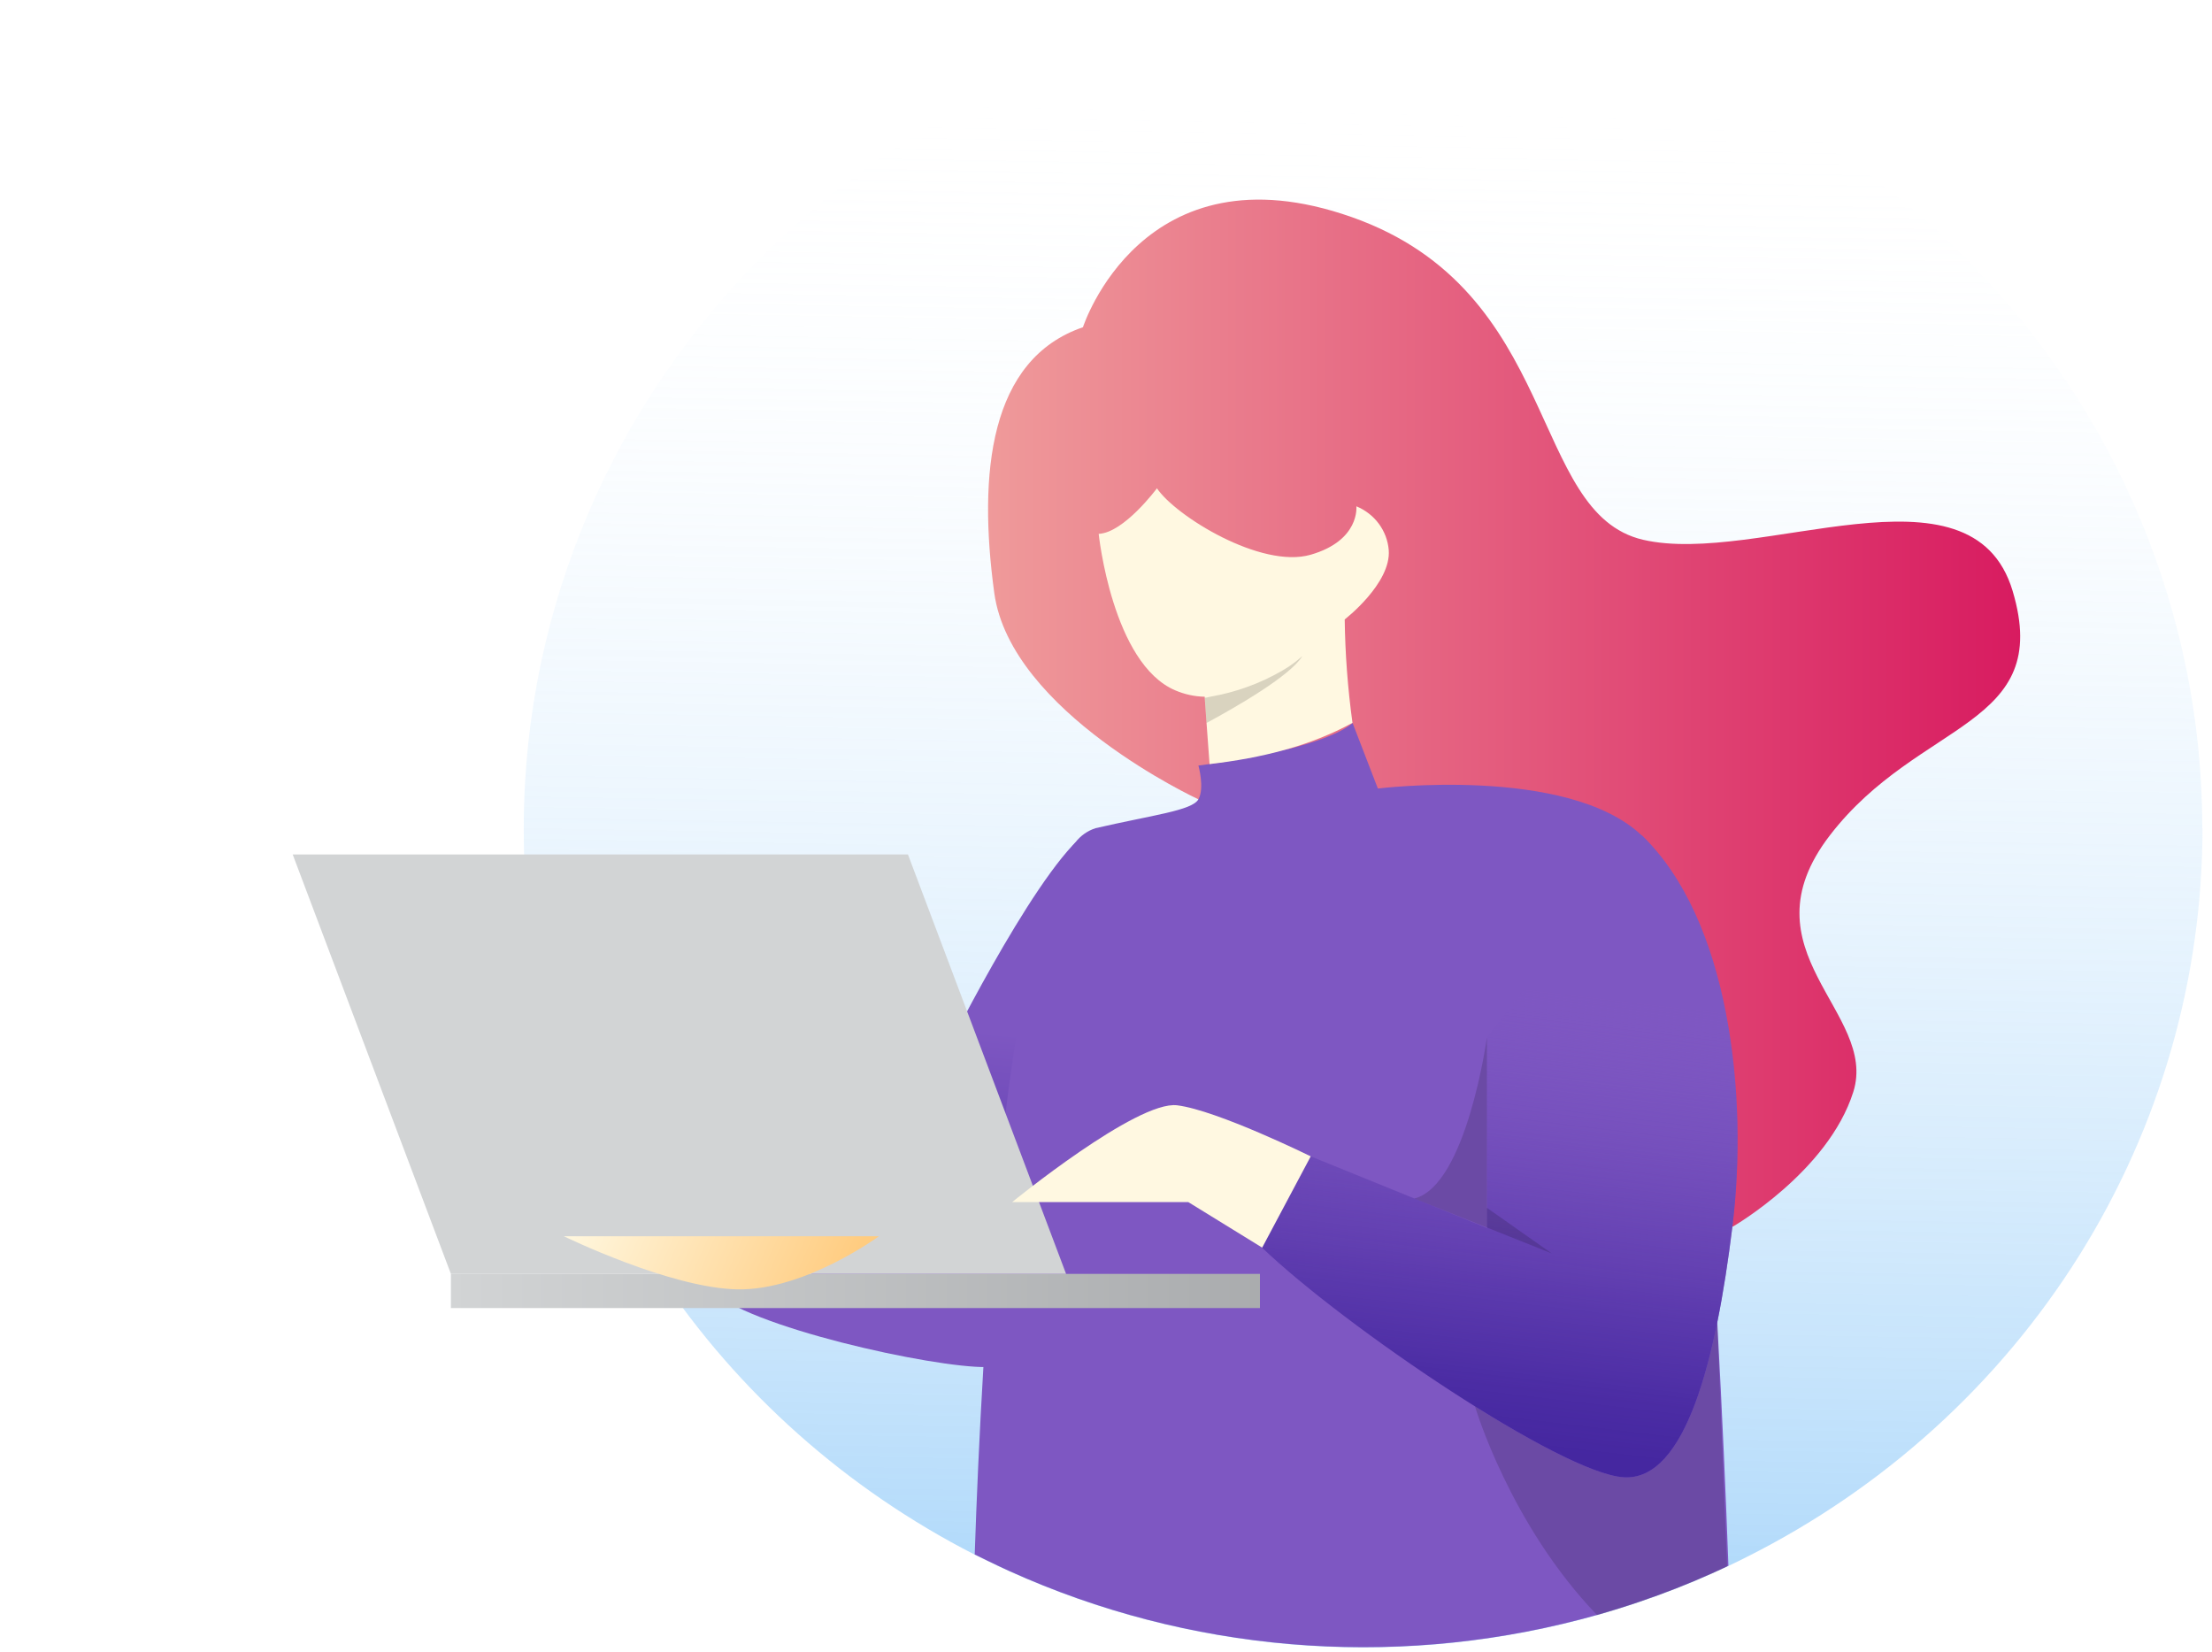 <svg width="154" height="115" viewBox="0 0 154 115" fill="none" xmlns="http://www.w3.org/2000/svg">
<path d="M153.339 57.67C153.333 68.148 150.371 78.422 144.779 87.367C139.186 96.312 131.177 103.582 121.631 108.38C121.202 108.6 120.769 108.811 120.334 109.013L120.243 109.057L119.932 109.202C119.676 109.325 119.423 109.44 119.162 109.554C117.53 110.284 115.857 110.939 114.142 111.52C113.168 111.851 112.184 112.157 111.19 112.439L110 112.76C96.763 116.2 82.709 115.006 70.28 109.387C69.771 109.154 69.262 108.916 68.761 108.67L67.86 108.23C58.94 103.669 51.372 96.944 45.887 88.702C45.31 87.843 44.76 86.963 44.237 86.063C43.772 85.281 43.321 84.488 42.885 83.684C38.652 75.636 36.45 66.717 36.464 57.67C36.464 56.602 36.494 55.541 36.554 54.486C37.399 39.66 44.138 25.74 55.338 15.688C66.538 5.635 81.315 0.243 96.526 0.658C111.738 1.072 126.184 7.261 136.791 17.908C147.398 28.555 153.33 42.821 153.325 57.67H153.339Z" fill="url(#paint0_linear)"/>
<path d="M83.425 55.642C83.425 55.642 70.357 49.596 69.221 41.276C68.085 32.956 68.883 25.006 75.395 22.781C75.395 22.781 79.514 9.967 94.115 15.116C108.716 20.266 106.413 35.727 114.394 37.578C122.375 39.429 137.278 31.633 140.121 41.144C142.965 50.656 133.614 50.075 127.4 58.149C121.185 66.222 130.784 70.462 129.026 76.02C127.269 81.578 120.631 85.399 120.631 85.399L83.425 55.642Z" fill="url(#paint1_linear)"/>
<path d="M65.53 73.891L69.221 83.684H69.622L75.395 58.149C71.749 61.267 65.53 73.891 65.53 73.891Z" fill="url(#paint2_linear)"/>
<path d="M59.05 87.4L56.711 88.548C53.809 90.245 49.474 89.761 49.474 89.761C51.817 92.334 65.012 95.245 68.721 95.17L69.406 86.059H61.186L59.05 87.4Z" fill="url(#paint3_linear)"/>
<path d="M120.333 109L120.243 109.044L119.932 109.189C119.676 109.312 119.423 109.427 119.162 109.541C117.53 110.271 115.857 110.926 114.142 111.506C113.168 111.838 112.184 112.144 111.19 112.426L110 112.747C96.763 116.186 82.709 114.993 70.28 109.374C69.771 109.141 69.262 108.903 68.761 108.657L67.86 108.217C67.986 104.444 68.18 99.928 68.464 95.166C68.644 92.189 68.865 89.115 69.126 86.063C69.194 85.267 69.266 84.476 69.338 83.684C70.402 72.436 72.105 62.005 74.836 58.69L74.877 58.646C75.224 58.18 75.713 57.834 76.274 57.656C80.217 56.742 82.997 56.434 83.435 55.642C83.872 54.851 83.435 53.294 83.435 53.294L84.219 53.189C85.359 53.022 87.572 52.67 89.667 52.142C89.68 52.146 89.694 52.146 89.707 52.142C91.56 51.672 93.313 51.065 94.169 50.335L95.927 54.895C95.927 54.895 109.144 53.263 114.304 58.166C114.336 58.189 114.364 58.216 114.389 58.246C114.444 58.294 114.495 58.345 114.543 58.4C114.85 58.716 115.123 59.062 115.358 59.433C117.039 62.071 118.229 72.66 119.054 84.146C119.243 86.784 119.414 89.511 119.563 92.18C119.905 98.345 120.162 104.317 120.333 109Z" fill="url(#paint4_linear)"/>
<path opacity="0.15" d="M120.243 109.057L119.932 109.202C119.676 109.325 119.423 109.44 119.162 109.554C117.53 110.284 115.857 110.939 114.142 111.52C113.168 111.851 112.184 112.157 111.19 112.439C105.102 106.111 102.686 97.897 102.686 97.897L119.554 92.18L120.243 109.057Z" fill="black"/>
<path d="M114.299 58.149C120.406 63.997 121.735 76.275 120.608 85.412C119.482 94.55 117.391 103.108 113.047 102.844C108.702 102.58 93.669 92.404 87.86 86.855L91.253 80.501L103.529 85.492V72.19L114.299 58.149Z" fill="url(#paint5_linear)"/>
<path d="M114.299 58.149C120.406 63.997 121.735 76.275 120.608 85.412C119.482 94.55 117.391 103.108 113.047 102.844C108.702 102.58 93.669 92.404 87.86 86.855L91.253 80.501L103.529 85.492V72.19L114.299 58.149Z" fill="url(#paint6_linear)"/>
<g filter="url(#filter0_d)">
<path d="M82.718 83.684H26.392V86.063H82.718V83.684Z" fill="url(#paint7_linear)"/>
<path d="M58.212 54.486H15.378L26.392 83.684H69.221L58.212 54.486Z" fill="url(#paint8_linear)"/>
</g>
<path d="M39.253 86.063C39.253 86.063 46.644 89.674 51.34 89.761C56.035 89.85 61.191 86.063 61.191 86.063H39.253Z" fill="url(#paint9_linear)"/>
<path d="M91.253 80.501C91.253 80.501 84.755 77.299 81.957 76.948C79.158 76.596 70.469 83.684 70.469 83.684H82.727L87.873 86.855L91.253 80.501Z" fill="url(#paint10_linear)"/>
<path d="M93.619 43.123C93.651 45.531 93.832 47.935 94.16 50.322C91.253 51.918 87.851 52.775 84.21 53.193L83.998 50.322L83.872 48.563V48.505C83.17 48.49 82.478 48.341 81.835 48.066C77.436 46.214 76.49 37.165 76.49 37.165C78.252 37.094 80.546 33.994 80.546 33.994C81.83 35.911 87.788 39.614 91.244 38.62C94.701 37.626 94.43 35.247 94.43 35.247C95.055 35.505 95.596 35.924 95.994 36.461C96.391 36.998 96.63 37.63 96.684 38.29C96.868 40.612 93.619 43.123 93.619 43.123Z" fill="url(#paint11_linear)"/>
<path opacity="0.15" d="M90.668 45.678C89.852 47.024 86.161 49.165 84.002 50.33L83.876 48.571C84.011 48.571 84.142 48.528 84.268 48.501C86.031 48.197 87.722 47.584 89.261 46.694C89.28 46.687 89.297 46.676 89.311 46.663C89.774 46.396 90.207 46.084 90.604 45.731L90.668 45.678Z" fill="black"/>
<path opacity="0.15" d="M98.464 83.438L108.026 87.255L103.52 84.085V72.212C103.52 72.212 102.109 82.528 98.464 83.438Z" fill="black"/>
<defs>
<filter id="filter0_d" x="0.378" y="39.486" width="107.34" height="71.578" filterUnits="userSpaceOnUse" color-interpolation-filters="sRGB">
<feFlood flood-opacity="0" result="BackgroundImageFix"/>
<feColorMatrix in="SourceAlpha" type="matrix" values="0 0 0 0 0 0 0 0 0 0 0 0 0 0 0 0 0 0 127 0"/>
<feOffset dx="5" dy="5"/>
<feGaussianBlur stdDeviation="10"/>
<feColorMatrix type="matrix" values="0 0 0 0 0 0 0 0 0 0 0 0 0 0 0 0 0 0 0.2 0"/>
<feBlend mode="normal" in2="BackgroundImageFix" result="effect1_dropShadow"/>
<feBlend mode="normal" in="SourceGraphic" in2="effect1_dropShadow" result="shape"/>
</filter>
<linearGradient id="paint0_linear" x1="95.141" y1="6.828" x2="93.237" y2="119.235" gradientUnits="userSpaceOnUse">
<stop stop-color="white" stop-opacity="0"/>
<stop offset="1" stop-color="#64B5F6" stop-opacity="0.6"/>
</linearGradient>
<linearGradient id="paint1_linear" x1="68.793" y1="49.644" x2="140.653" y2="49.644" gradientUnits="userSpaceOnUse">
<stop stop-color="#EF9A9A"/>
<stop offset="1" stop-color="#D81B60"/>
</linearGradient>
<linearGradient id="paint2_linear" x1="69.929" y1="71.93" x2="67.864" y2="95.988" gradientUnits="userSpaceOnUse">
<stop stop-color="#7E57C2"/>
<stop offset="1" stop-color="#4527A0"/>
</linearGradient>
<linearGradient id="paint3_linear" x1="6027.3" y1="2199.85" x2="6007.14" y2="2701.27" gradientUnits="userSpaceOnUse">
<stop stop-color="#7E57C2"/>
<stop offset="1" stop-color="#4527A0"/>
</linearGradient>
<linearGradient id="paint4_linear" x1="17991.1" y1="12933.4" x2="21552.7" y2="19626.5" gradientUnits="userSpaceOnUse">
<stop stop-color="#7E57C2"/>
<stop offset="1" stop-color="#4527A0"/>
</linearGradient>
<linearGradient id="paint5_linear" x1="12348.2" y1="8504.8" x2="15513.4" y2="13907.1" gradientUnits="userSpaceOnUse">
<stop stop-color="#7E57C2"/>
<stop offset="1" stop-color="#4527A0"/>
</linearGradient>
<linearGradient id="paint6_linear" x1="107.139" y1="63.109" x2="102.235" y2="104.095" gradientUnits="userSpaceOnUse">
<stop offset="0.14" stop-color="#7E57C2" stop-opacity="0"/>
<stop offset="0.26" stop-color="#724DBB" stop-opacity="0.21"/>
<stop offset="0.48" stop-color="#5F3DAF" stop-opacity="0.55"/>
<stop offset="0.66" stop-color="#5131A7" stop-opacity="0.79"/>
<stop offset="0.81" stop-color="#482AA2" stop-opacity="0.94"/>
<stop offset="0.91" stop-color="#4527A0"/>
</linearGradient>
<linearGradient id="paint7_linear" x1="26.392" y1="84.872" x2="82.718" y2="84.872" gradientUnits="userSpaceOnUse">
<stop stop-color="#D2D4D5"/>
<stop offset="1" stop-color="#AAACAE"/>
</linearGradient>
<linearGradient id="paint8_linear" x1="477.891" y1="3654.66" x2="3607.98" y2="7301.72" gradientUnits="userSpaceOnUse">
<stop stop-color="#D2D4D5"/>
<stop offset="1" stop-color="#AAACAE"/>
</linearGradient>
<linearGradient id="paint9_linear" x1="40.65" y1="82.093" x2="58.519" y2="89.942" gradientUnits="userSpaceOnUse">
<stop stop-color="#FFF8E1"/>
<stop offset="1" stop-color="#FFCC80"/>
</linearGradient>
<linearGradient id="paint10_linear" x1="6966.54" y1="2560.49" x2="7416.93" y2="3062.22" gradientUnits="userSpaceOnUse">
<stop stop-color="#FFF8E1"/>
<stop offset="1" stop-color="#FFCC80"/>
</linearGradient>
<linearGradient id="paint11_linear" x1="7116.35" y1="2809" x2="7508.82" y2="3564.02" gradientUnits="userSpaceOnUse">
<stop stop-color="#FFF8E1"/>
<stop offset="1" stop-color="#FFCC80"/>
</linearGradient>
</defs>
</svg>
